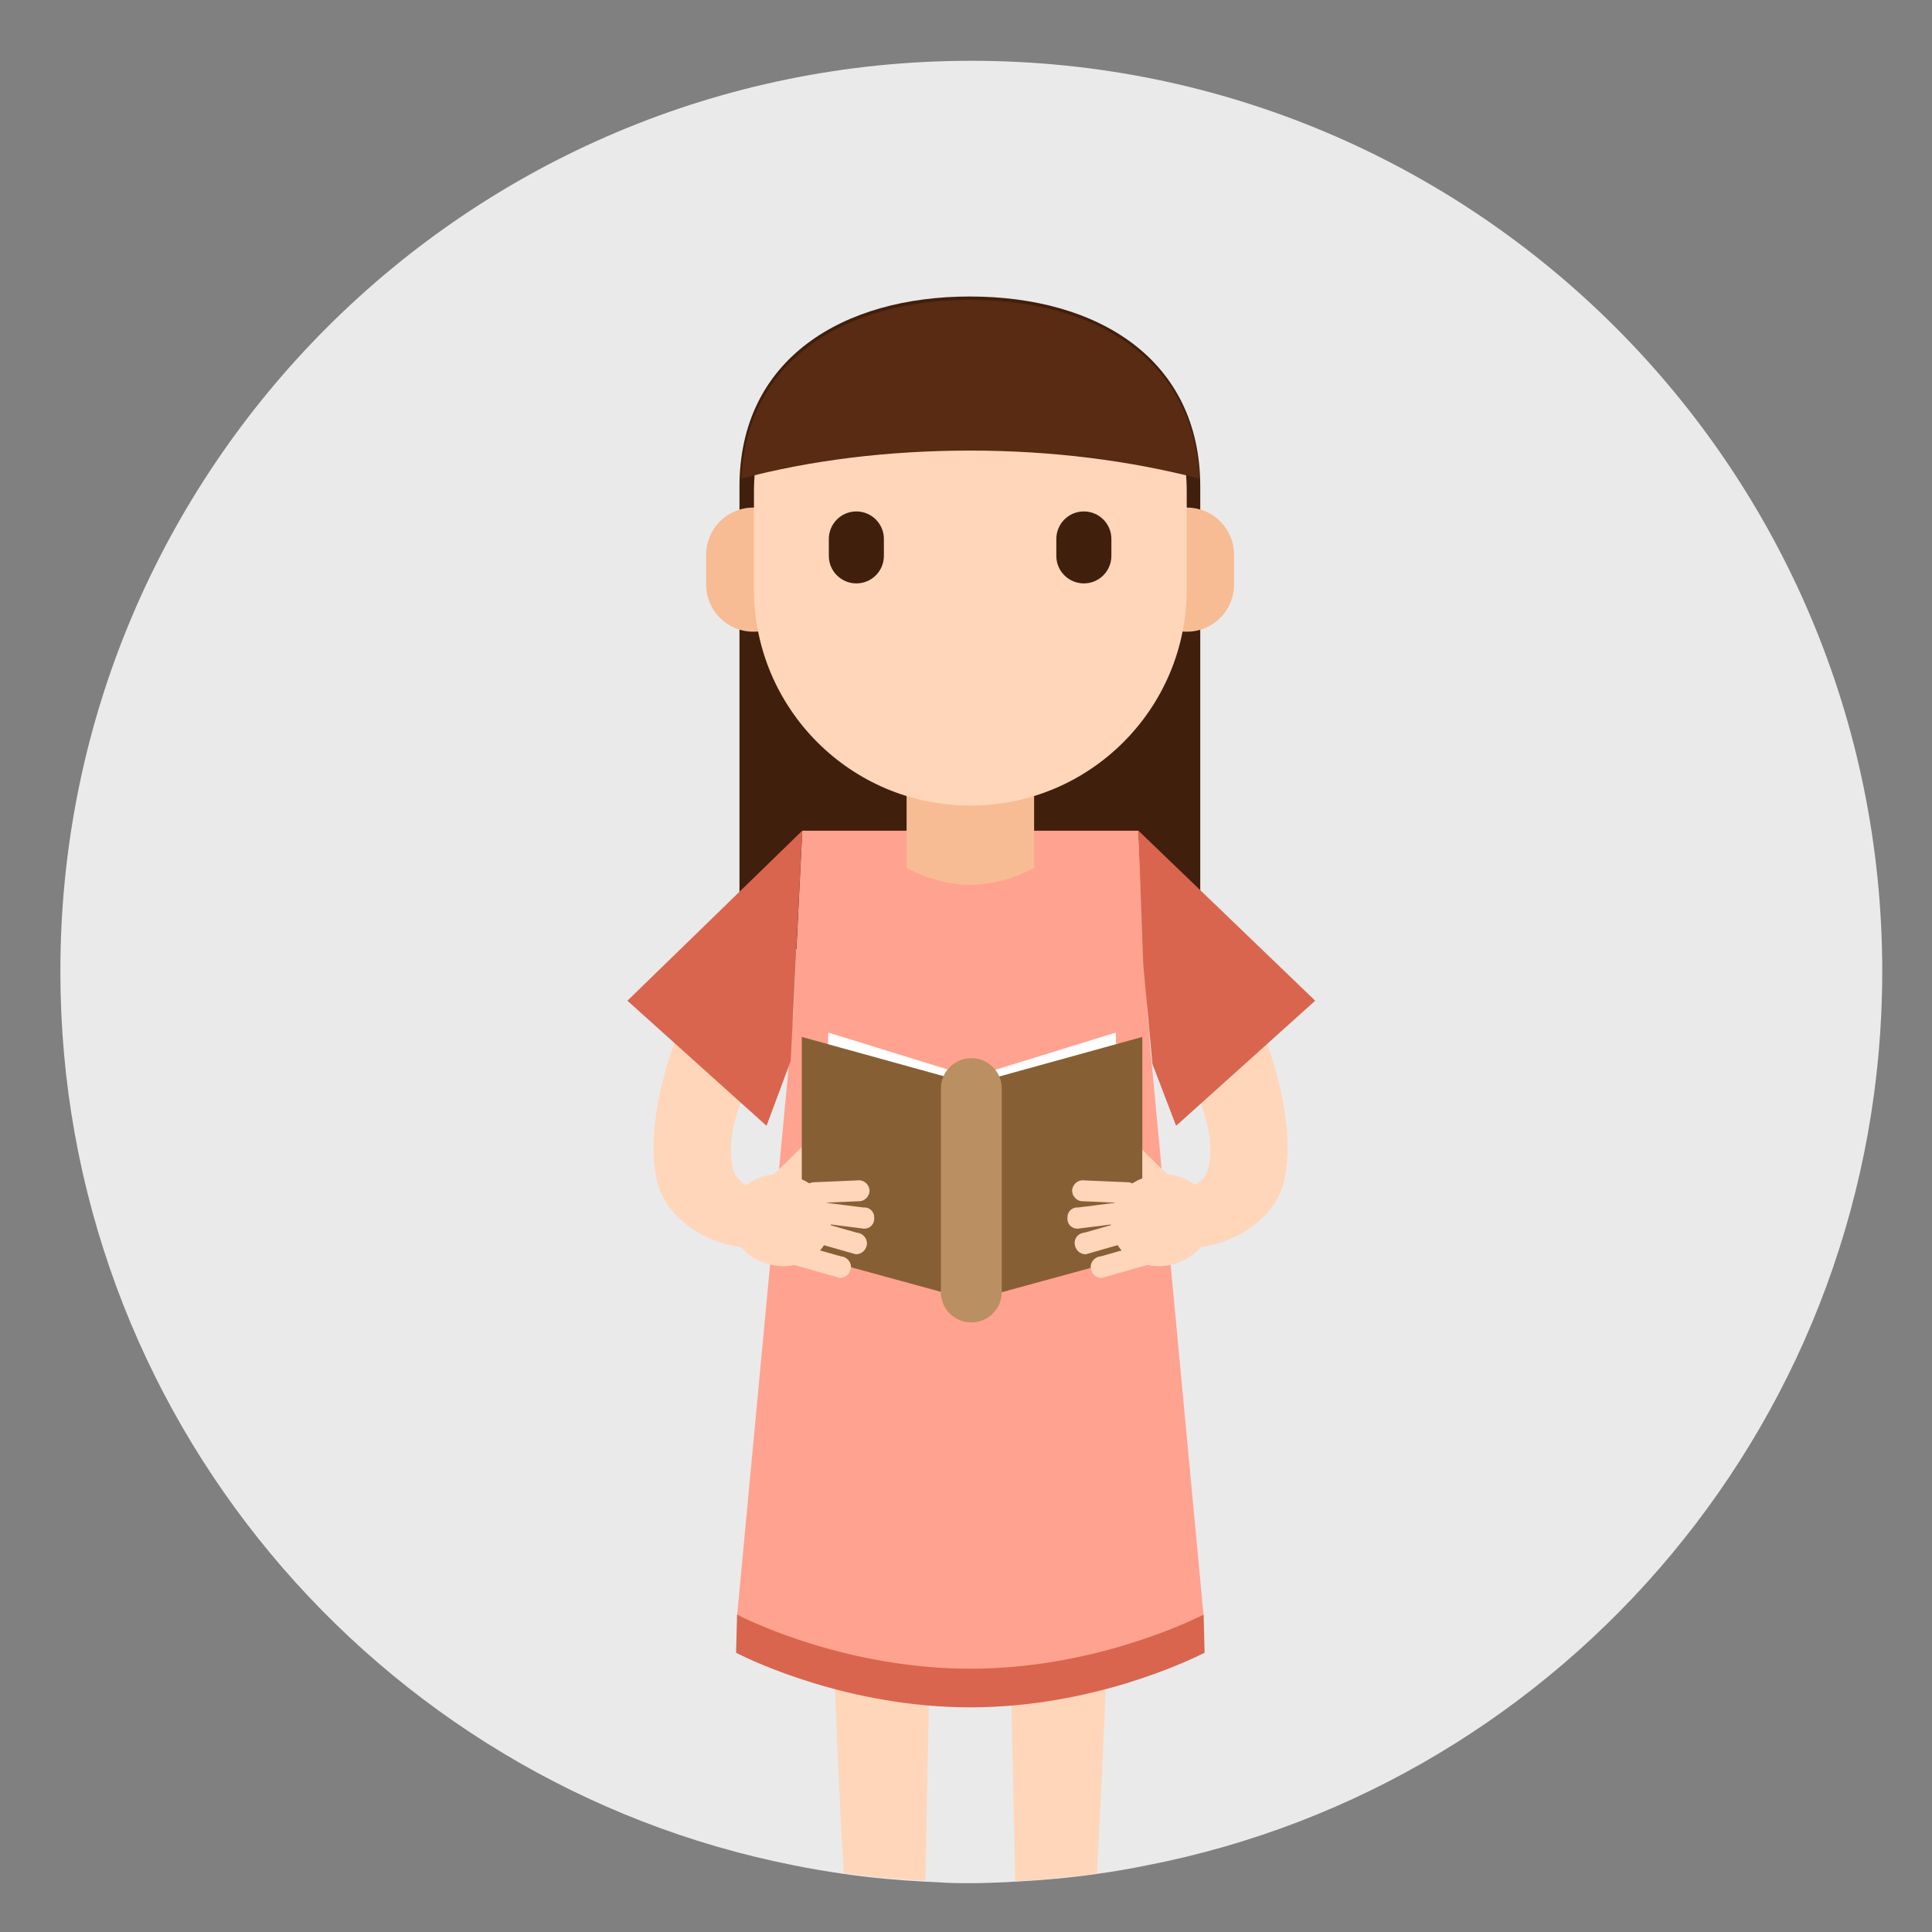 <!-- Generated by IcoMoon.io -->
<svg version="1.1" xmlns="http://www.w3.org/2000/svg" width="1024" height="1024" viewBox="0 0 1024 1024">
<rect x="0" y="0" width="1024" height="1024" fill="#808080" stroke="none"/>
<title>female-o</title>
<path fill="#eaeaea" d="M997.632 514.784c0 234.752-167.424 430.592-389.632 473.856-8.704 1.792-17.664 3.328-26.88 4.608-14.336 2.048-28.672 3.328-43.264 4.096-1.792 0-3.328 0.256-4.864 0.256-5.888 0.256-12.032 0.512-18.176 0.512-5.888 0-12.288 0-18.176-0.512-2.048 0-3.84-0.256-5.888-0.256-14.592-0.768-28.928-2.048-43.264-4.096-8.96-1.28-17.92-2.816-26.88-4.608-221.44-43.776-388.608-239.36-388.608-473.6-0.256-266.752 216.064-482.816 482.56-482.816 266.752-0.256 483.072 215.808 483.072 482.56z"></path>
<path fill="#411f0d" d="M391.936 503.008v-244.992c0-67.84 54.784-100.864 122.112-100.864 67.584 0 122.112 33.024 122.112 100.864v244.992h-244.224z"></path>
<path fill="#ffd6ba" d="M493.568 843.744l-0.768 39.424v1.024l-0.512 19.456-1.792 93.184c-14.592-0.768-28.928-2.048-43.264-4.096-2.048-32.768-3.584-69.12-4.608-97.536-0.256-7.168-0.768-13.568-0.768-19.712v-1.024c-0.768-18.688-1.024-30.72-1.024-30.72h52.736zM587.776 843.744s-0.512 12.288-1.024 30.72v1.024c-0.256 5.888-0.512 12.544-0.768 19.712-1.024 28.672-2.816 65.28-4.608 97.792-14.336 2.048-28.672 3.328-43.264 4.096l-2.048-93.184-0.512-19.456v-1.024l-0.768-39.424 52.992-0.256z"></path>
<path fill="#ffa28f" d="M637.952 856.544s-54.016 28.672-123.648 28.672c-69.632 0-123.648-28.672-123.648-28.672l28.672-305.152c0-46.080 42.496-40.96 94.976-40.96s94.976-5.376 94.976 40.96l28.672 305.152z"></path>
<path fill="#ffa28f" d="M609.536 565.472h-190.464l6.144-125.184h178.176z"></path>
<path fill="#f7bc94" d="M548.096 460s-15.104 8.96-33.792 8.96c-18.688 0-33.792-8.96-33.792-8.96v-66.304c0-18.688 15.104-33.792 33.792-33.792s33.792 15.104 33.792 33.792v66.304zM654.080 309.728c0 13.824-11.008 25.088-25.088 25.088-13.824 0-25.088-11.008-25.088-25.088v-15.616c0-13.824 11.008-25.088 25.088-25.088 13.824 0 25.088 11.008 25.088 25.088v15.616zM424.448 309.728c0 13.824-11.008 25.088-25.088 25.088-13.824 0-25.088-11.008-25.088-25.088v-15.616c0-13.824 11.008-25.088 25.088-25.088 13.824 0 25.088 11.008 25.088 25.088v15.616z"></path>
<path fill="#ffd6ba" d="M628.992 312.288c0 63.488-51.456 114.688-114.688 114.688-63.488 0-114.688-51.456-114.688-114.688v-51.712c0-63.488 51.456-94.208 114.688-94.208 63.488 0 114.688 30.72 114.688 94.208v51.712z"></path>
<path fill="#411f0d" d="M468.48 294.624c0 7.936-6.4 14.592-14.592 14.592-7.936 0-14.592-6.4-14.592-14.592v-8.96c0-7.936 6.4-14.592 14.592-14.592 7.936 0 14.592 6.4 14.592 14.592v8.96zM589.056 294.624c0 7.936-6.4 14.592-14.592 14.592-7.936 0-14.592-6.4-14.592-14.592v-8.96c0-7.936 6.4-14.592 14.592-14.592 7.936 0 14.592 6.4 14.592 14.592v8.96z"></path>
<path fill="#d9654e" d="M514.304 884.448c-63.488 0-114.176-23.808-123.648-28.672l-0.512 20.224c8.448 4.352 59.904 28.928 124.16 28.928s115.456-24.576 124.16-28.928l-0.512-20.224c-9.728 4.864-60.416 28.672-123.648 28.672z"></path>
<path fill="#ffd6ba" d="M413.44 638.944c-2.816 2.816-7.168 2.56-9.984-0.256s-2.56-7.168 0.256-9.984l21.76-21.248c2.816-2.816 7.168-2.56 9.984 0.256s2.56 7.168-0.256 9.984l-21.76 21.248z"></path>
<path fill="#fff" d="M505.6 684.256l-70.656-23.296 4.096-113.664 67.072 20.736zM524.8 684.256l70.656-23.296-4.096-113.664-67.072 20.736z"></path>
<path fill="#875f35" d="M504.576 686.304l-79.616-21.76v-114.944l79.616 22.016z"></path>
<path fill="#ffd6ba" d="M615.424 638.944c2.816 2.816 7.168 2.56 9.984-0.256s2.56-7.168-0.256-9.984l-21.76-21.248c-2.816-2.816-7.168-2.56-9.984 0.256s-2.56 7.168 0.256 9.984l21.76 21.248z"></path>
<path fill="#875f35" d="M525.824 686.304l79.616-21.76v-114.944l-79.616 22.016z"></path>
<path fill="#ba8f61" d="M530.944 684.768c0 8.96-7.168 16.128-16.128 16.128s-16.128-7.168-16.128-16.128v-107.776c0-8.96 7.168-16.128 16.128-16.128s16.128 7.168 16.128 16.128v107.776z"></path>
<path fill="#ffd6ba" d="M415.232 656.096c-17.152 13.568-61.184-0.768-67.328-31.488-8.448-43.008 21.504-100.096 21.504-100.096l36.864 34.816s-23.296 30.976-18.176 58.624c3.072 16.128 26.624 13.056 26.624 13.056l0.512 25.088z"></path>
<path fill="#ffd6ba" d="M432.384 637.664c-3.072 0.512-5.888-1.792-6.4-4.608-0.512-3.072 1.792-5.888 4.608-6.4l23.808-1.024c3.072-0.512 5.888 1.792 6.4 4.608 0.512 3.072-1.792 5.888-4.608 6.4l-23.808 1.024z"></path>
<path fill="#ffd6ba" d="M433.664 648.16c-3.328 0.256-5.888-2.048-5.888-5.376-0.256-3.328 2.048-5.888 5.376-5.888l24.32 3.072c3.328-0.256 5.888 2.048 5.888 5.376 0.256 3.328-2.048 5.888-5.376 5.888l-24.32-3.072z"></path>
<path fill="#ffd6ba" d="M429.312 657.888c-3.328-0.256-5.632-2.816-5.632-5.888 0.256-3.328 2.816-5.632 5.888-5.632l24.32 6.912c3.328 0.256 5.632 2.816 5.632 5.888-0.256 3.328-2.816 5.632-5.888 5.632l-24.32-6.912zM420.864 670.432c-3.328-0.256-5.632-2.816-5.632-5.888 0.256-3.328 2.816-5.632 5.888-5.632l24.32 6.912c3.328 0.256 5.632 2.816 5.632 5.888-0.256 3.328-2.816 5.632-5.888 5.632l-24.32-6.912z"></path>
<path fill="#ffd6ba" d="M439.296 653.536c-2.56 12.288-16.128 19.968-30.464 16.896s-23.808-15.36-21.248-27.648l0.768-2.816c2.56-12.288 16.128-19.968 30.464-16.896s23.808 15.36 21.248 27.648l-0.768 2.816z"></path>
<path fill="#ffd6ba" d="M613.632 656.096c17.152 13.568 61.184-0.768 67.328-31.488 8.448-43.008-21.504-100.096-21.504-100.096l-36.864 34.816s23.296 30.976 18.176 58.624c-3.072 16.128-26.624 13.056-26.624 13.056l-0.512 25.088z"></path>
<path fill="#ffd6ba" d="M596.736 637.664c3.072 0.512 5.888-1.792 6.4-4.608 0.512-3.072-1.792-5.888-4.608-6.4l-23.808-1.024c-3.072-0.512-5.888 1.792-6.4 4.608-0.512 3.072 1.792 5.888 4.608 6.4l23.808 1.024z"></path>
<path fill="#ffd6ba" d="M595.456 648.16c3.328 0.256 5.888-2.048 5.888-5.376 0.256-3.328-2.048-5.888-5.376-5.888l-24.32 3.072c-3.328-0.256-5.888 2.048-5.888 5.376-0.256 3.328 2.048 5.888 5.376 5.888l24.32-3.072z"></path>
<path fill="#ffd6ba" d="M599.552 657.888c3.328-0.256 5.632-2.816 5.632-5.888-0.256-3.328-2.816-5.632-5.888-5.632l-24.32 6.912c-3.328 0.256-5.632 2.816-5.376 5.888 0.256 3.328 2.816 5.632 5.888 5.632l24.064-6.912zM608.256 670.432c3.328-0.256 5.632-2.816 5.632-5.888-0.256-3.328-2.816-5.632-5.888-5.632l-24.32 6.912c-3.328 0.256-5.632 2.816-5.632 5.888 0.256 3.328 2.816 5.632 5.888 5.632l24.32-6.912z"></path>
<path fill="#ffd6ba" d="M589.824 653.536c2.56 12.288 16.128 19.968 30.464 16.896s23.808-15.36 21.248-27.648l-0.768-2.816c-2.56-12.288-16.128-19.968-30.464-16.896s-23.808 15.36-21.248 27.648l0.768 2.816z"></path>
<path fill="#d9654e" d="M419.072 562.4l-12.8 34.304-73.728-66.304 92.672-90.112zM610.816 563.936l12.544 32.768 73.728-66.304-93.696-90.112 2.56 70.912z"></path>
<path fill="#592b12" d="M514.304 238.816c43.52 0 84.736 5.376 121.344 14.848-2.816-63.744-56.064-94.72-121.344-94.72s-118.528 30.976-121.344 94.72c36.608-9.728 77.824-14.848 121.344-14.848z"></path>
</svg>
